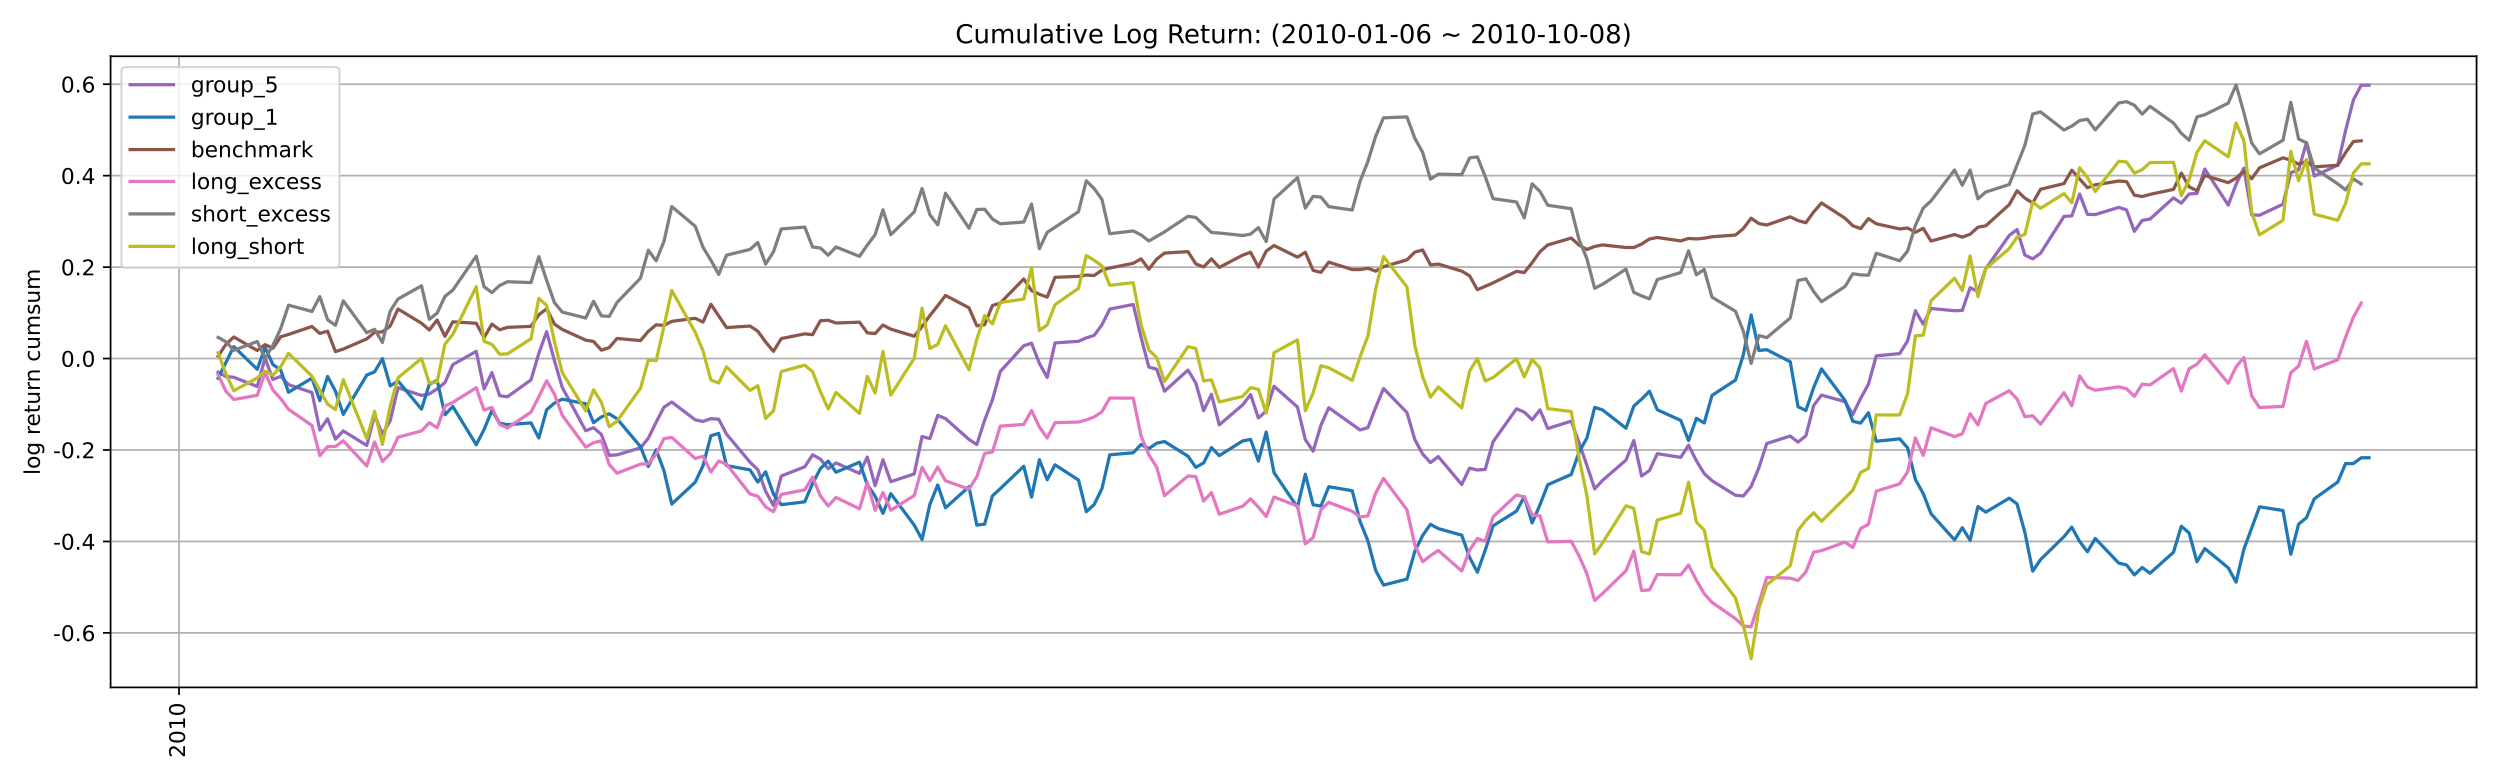 <?xml version="1.0" encoding="utf-8" standalone="no"?>
<!DOCTYPE svg PUBLIC "-//W3C//DTD SVG 1.1//EN"
  "http://www.w3.org/Graphics/SVG/1.1/DTD/svg11.dtd">
<!-- Created with matplotlib (https://matplotlib.org/) -->
<svg height="360pt" version="1.1" viewBox="0 0 1152 360" width="1152pt" xmlns="http://www.w3.org/2000/svg" xmlns:xlink="http://www.w3.org/1999/xlink">
 <defs>
  <style type="text/css">*{stroke-linecap:butt;stroke-linejoin:round;}</style>
 </defs>
 <g id="figure_1">
  <g id="patch_1">
   <path d="M 0 360 
L 1152 360 
L 1152 0 
L 0 0 
z
" style="fill:#ffffff;"/>
  </g>
  <g id="axes_1">
   <g id="patch_2">
    <path d="M 50.96 316.76 
L 1141.2 316.76 
L 1141.2 25.92 
L 50.96 25.92 
z
" style="fill:#ffffff;"/>
   </g>
   <g id="matplotlib.axis_1">
    <g id="xtick_1">
     <g id="line2d_1">
      <path clip-path="url(#p5192fce335)" d="M 82.496 316.76 
L 82.496 25.92 
" style="fill:none;stroke:#b0b0b0;stroke-linecap:square;stroke-width:0.8;"/>
     </g>
     <g id="line2d_2">
      <defs>
       <path d="M 0 0 
L 0 3.5 
" id="m27b113336e" style="stroke:#000000;stroke-width:0.8;"/>
      </defs>
      <g>
       <use style="stroke:#000000;stroke-width:0.8;" x="82.496" xlink:href="#m27b113336e" y="316.76"/>
      </g>
     </g>
     <g id="text_1">
      <!-- 2010 -->
      <g transform="translate(85.255 349.21)rotate(-90)scale(0.1 -0.1)">
       <defs>
        <path d="M 19.188 8.297 
L 53.609 8.297 
L 53.609 0 
L 7.328 0 
L 7.328 8.297 
Q 12.938 14.109 22.625 23.891 
Q 32.328 33.688 34.812 36.531 
Q 39.547 41.844 41.422 45.531 
Q 43.312 49.219 43.312 52.781 
Q 43.312 58.594 39.234 62.25 
Q 35.156 65.922 28.609 65.922 
Q 23.969 65.922 18.812 64.312 
Q 13.672 62.703 7.812 59.422 
L 7.812 69.391 
Q 13.766 71.781 18.938 73 
Q 24.125 74.219 28.422 74.219 
Q 39.75 74.219 46.484 68.547 
Q 53.219 62.891 53.219 53.422 
Q 53.219 48.922 51.531 44.891 
Q 49.859 40.875 45.406 35.406 
Q 44.188 33.984 37.641 27.219 
Q 31.109 20.453 19.188 8.297 
z
" id="DejaVuSans-50"/>
        <path d="M 31.781 66.406 
Q 24.172 66.406 20.328 58.906 
Q 16.5 51.422 16.5 36.375 
Q 16.5 21.391 20.328 13.891 
Q 24.172 6.391 31.781 6.391 
Q 39.453 6.391 43.281 13.891 
Q 47.125 21.391 47.125 36.375 
Q 47.125 51.422 43.281 58.906 
Q 39.453 66.406 31.781 66.406 
z
M 31.781 74.219 
Q 44.047 74.219 50.516 64.516 
Q 56.984 54.828 56.984 36.375 
Q 56.984 17.969 50.516 8.266 
Q 44.047 -1.422 31.781 -1.422 
Q 19.531 -1.422 13.062 8.266 
Q 6.594 17.969 6.594 36.375 
Q 6.594 54.828 13.062 64.516 
Q 19.531 74.219 31.781 74.219 
z
" id="DejaVuSans-48"/>
        <path d="M 12.406 8.297 
L 28.516 8.297 
L 28.516 63.922 
L 10.984 60.406 
L 10.984 69.391 
L 28.422 72.906 
L 38.281 72.906 
L 38.281 8.297 
L 54.391 8.297 
L 54.391 0 
L 12.406 0 
z
" id="DejaVuSans-49"/>
       </defs>
       <use xlink:href="#DejaVuSans-50"/>
       <use x="63.623" xlink:href="#DejaVuSans-48"/>
       <use x="127.246" xlink:href="#DejaVuSans-49"/>
       <use x="190.869" xlink:href="#DejaVuSans-48"/>
      </g>
     </g>
    </g>
   </g>
   <g id="matplotlib.axis_2">
    <g id="ytick_1">
     <g id="line2d_3">
      <path clip-path="url(#p5192fce335)" d="M 50.96 291.631 
L 1141.2 291.631 
" style="fill:none;stroke:#b0b0b0;stroke-linecap:square;stroke-width:0.8;"/>
     </g>
     <g id="line2d_4">
      <defs>
       <path d="M 0 0 
L -3.5 0 
" id="mde2f381132" style="stroke:#000000;stroke-width:0.8;"/>
      </defs>
      <g>
       <use style="stroke:#000000;stroke-width:0.8;" x="50.96" xlink:href="#mde2f381132" y="291.631"/>
      </g>
     </g>
     <g id="text_2">
      <!-- -0.6 -->
      <g transform="translate(24.449 295.43)scale(0.1 -0.1)">
       <defs>
        <path d="M 4.891 31.391 
L 31.203 31.391 
L 31.203 23.391 
L 4.891 23.391 
z
" id="DejaVuSans-45"/>
        <path d="M 10.688 12.406 
L 21 12.406 
L 21 0 
L 10.688 0 
z
" id="DejaVuSans-46"/>
        <path d="M 33.016 40.375 
Q 26.375 40.375 22.484 35.828 
Q 18.609 31.297 18.609 23.391 
Q 18.609 15.531 22.484 10.953 
Q 26.375 6.391 33.016 6.391 
Q 39.656 6.391 43.531 10.953 
Q 47.406 15.531 47.406 23.391 
Q 47.406 31.297 43.531 35.828 
Q 39.656 40.375 33.016 40.375 
z
M 52.594 71.297 
L 52.594 62.312 
Q 48.875 64.062 45.094 64.984 
Q 41.312 65.922 37.594 65.922 
Q 27.828 65.922 22.672 59.328 
Q 17.531 52.734 16.797 39.406 
Q 19.672 43.656 24.016 45.922 
Q 28.375 48.188 33.594 48.188 
Q 44.578 48.188 50.953 41.516 
Q 57.328 34.859 57.328 23.391 
Q 57.328 12.156 50.688 5.359 
Q 44.047 -1.422 33.016 -1.422 
Q 20.359 -1.422 13.672 8.266 
Q 6.984 17.969 6.984 36.375 
Q 6.984 53.656 15.188 63.938 
Q 23.391 74.219 37.203 74.219 
Q 40.922 74.219 44.703 73.484 
Q 48.484 72.75 52.594 71.297 
z
" id="DejaVuSans-54"/>
       </defs>
       <use xlink:href="#DejaVuSans-45"/>
       <use x="36.084" xlink:href="#DejaVuSans-48"/>
       <use x="99.707" xlink:href="#DejaVuSans-46"/>
       <use x="131.494" xlink:href="#DejaVuSans-54"/>
      </g>
     </g>
    </g>
    <g id="ytick_2">
     <g id="line2d_5">
      <path clip-path="url(#p5192fce335)" d="M 50.96 249.494 
L 1141.2 249.494 
" style="fill:none;stroke:#b0b0b0;stroke-linecap:square;stroke-width:0.8;"/>
     </g>
     <g id="line2d_6">
      <g>
       <use style="stroke:#000000;stroke-width:0.8;" x="50.96" xlink:href="#mde2f381132" y="249.494"/>
      </g>
     </g>
     <g id="text_3">
      <!-- -0.4 -->
      <g transform="translate(24.449 253.293)scale(0.1 -0.1)">
       <defs>
        <path d="M 37.797 64.312 
L 12.891 25.391 
L 37.797 25.391 
z
M 35.203 72.906 
L 47.609 72.906 
L 47.609 25.391 
L 58.016 25.391 
L 58.016 17.188 
L 47.609 17.188 
L 47.609 0 
L 37.797 0 
L 37.797 17.188 
L 4.891 17.188 
L 4.891 26.703 
z
" id="DejaVuSans-52"/>
       </defs>
       <use xlink:href="#DejaVuSans-45"/>
       <use x="36.084" xlink:href="#DejaVuSans-48"/>
       <use x="99.707" xlink:href="#DejaVuSans-46"/>
       <use x="131.494" xlink:href="#DejaVuSans-52"/>
      </g>
     </g>
    </g>
    <g id="ytick_3">
     <g id="line2d_7">
      <path clip-path="url(#p5192fce335)" d="M 50.96 207.356 
L 1141.2 207.356 
" style="fill:none;stroke:#b0b0b0;stroke-linecap:square;stroke-width:0.8;"/>
     </g>
     <g id="line2d_8">
      <g>
       <use style="stroke:#000000;stroke-width:0.8;" x="50.96" xlink:href="#mde2f381132" y="207.356"/>
      </g>
     </g>
     <g id="text_4">
      <!-- -0.2 -->
      <g transform="translate(24.449 211.156)scale(0.1 -0.1)">
       <use xlink:href="#DejaVuSans-45"/>
       <use x="36.084" xlink:href="#DejaVuSans-48"/>
       <use x="99.707" xlink:href="#DejaVuSans-46"/>
       <use x="131.494" xlink:href="#DejaVuSans-50"/>
      </g>
     </g>
    </g>
    <g id="ytick_4">
     <g id="line2d_9">
      <path clip-path="url(#p5192fce335)" d="M 50.96 165.219 
L 1141.2 165.219 
" style="fill:none;stroke:#b0b0b0;stroke-linecap:square;stroke-width:0.8;"/>
     </g>
     <g id="line2d_10">
      <g>
       <use style="stroke:#000000;stroke-width:0.8;" x="50.96" xlink:href="#mde2f381132" y="165.219"/>
      </g>
     </g>
     <g id="text_5">
      <!-- 0.0 -->
      <g transform="translate(28.057 169.018)scale(0.1 -0.1)">
       <use xlink:href="#DejaVuSans-48"/>
       <use x="63.623" xlink:href="#DejaVuSans-46"/>
       <use x="95.41" xlink:href="#DejaVuSans-48"/>
      </g>
     </g>
    </g>
    <g id="ytick_5">
     <g id="line2d_11">
      <path clip-path="url(#p5192fce335)" d="M 50.96 123.082 
L 1141.2 123.082 
" style="fill:none;stroke:#b0b0b0;stroke-linecap:square;stroke-width:0.8;"/>
     </g>
     <g id="line2d_12">
      <g>
       <use style="stroke:#000000;stroke-width:0.8;" x="50.96" xlink:href="#mde2f381132" y="123.082"/>
      </g>
     </g>
     <g id="text_6">
      <!-- 0.2 -->
      <g transform="translate(28.057 126.881)scale(0.1 -0.1)">
       <use xlink:href="#DejaVuSans-48"/>
       <use x="63.623" xlink:href="#DejaVuSans-46"/>
       <use x="95.41" xlink:href="#DejaVuSans-50"/>
      </g>
     </g>
    </g>
    <g id="ytick_6">
     <g id="line2d_13">
      <path clip-path="url(#p5192fce335)" d="M 50.96 80.944 
L 1141.2 80.944 
" style="fill:none;stroke:#b0b0b0;stroke-linecap:square;stroke-width:0.8;"/>
     </g>
     <g id="line2d_14">
      <g>
       <use style="stroke:#000000;stroke-width:0.8;" x="50.96" xlink:href="#mde2f381132" y="80.944"/>
      </g>
     </g>
     <g id="text_7">
      <!-- 0.4 -->
      <g transform="translate(28.057 84.744)scale(0.1 -0.1)">
       <use xlink:href="#DejaVuSans-48"/>
       <use x="63.623" xlink:href="#DejaVuSans-46"/>
       <use x="95.41" xlink:href="#DejaVuSans-52"/>
      </g>
     </g>
    </g>
    <g id="ytick_7">
     <g id="line2d_15">
      <path clip-path="url(#p5192fce335)" d="M 50.96 38.807 
L 1141.2 38.807 
" style="fill:none;stroke:#b0b0b0;stroke-linecap:square;stroke-width:0.8;"/>
     </g>
     <g id="line2d_16">
      <g>
       <use style="stroke:#000000;stroke-width:0.8;" x="50.96" xlink:href="#mde2f381132" y="38.807"/>
      </g>
     </g>
     <g id="text_8">
      <!-- 0.6 -->
      <g transform="translate(28.057 42.606)scale(0.1 -0.1)">
       <use xlink:href="#DejaVuSans-48"/>
       <use x="63.623" xlink:href="#DejaVuSans-46"/>
       <use x="95.41" xlink:href="#DejaVuSans-54"/>
      </g>
     </g>
    </g>
    <g id="text_9">
     <!-- log return cumsum -->
     <g transform="translate(18.369 218.858)rotate(-90)scale(0.1 -0.1)">
      <defs>
       <path d="M 9.422 75.984 
L 18.406 75.984 
L 18.406 0 
L 9.422 0 
z
" id="DejaVuSans-108"/>
       <path d="M 30.609 48.391 
Q 23.391 48.391 19.188 42.75 
Q 14.984 37.109 14.984 27.297 
Q 14.984 17.484 19.156 11.844 
Q 23.344 6.203 30.609 6.203 
Q 37.797 6.203 41.984 11.859 
Q 46.188 17.531 46.188 27.297 
Q 46.188 37.016 41.984 42.703 
Q 37.797 48.391 30.609 48.391 
z
M 30.609 56 
Q 42.328 56 49.016 48.375 
Q 55.719 40.766 55.719 27.297 
Q 55.719 13.875 49.016 6.219 
Q 42.328 -1.422 30.609 -1.422 
Q 18.844 -1.422 12.172 6.219 
Q 5.516 13.875 5.516 27.297 
Q 5.516 40.766 12.172 48.375 
Q 18.844 56 30.609 56 
z
" id="DejaVuSans-111"/>
       <path d="M 45.406 27.984 
Q 45.406 37.75 41.375 43.109 
Q 37.359 48.484 30.078 48.484 
Q 22.859 48.484 18.828 43.109 
Q 14.797 37.75 14.797 27.984 
Q 14.797 18.266 18.828 12.891 
Q 22.859 7.516 30.078 7.516 
Q 37.359 7.516 41.375 12.891 
Q 45.406 18.266 45.406 27.984 
z
M 54.391 6.781 
Q 54.391 -7.172 48.188 -13.984 
Q 42 -20.797 29.203 -20.797 
Q 24.469 -20.797 20.266 -20.094 
Q 16.062 -19.391 12.109 -17.922 
L 12.109 -9.188 
Q 16.062 -11.328 19.922 -12.344 
Q 23.781 -13.375 27.781 -13.375 
Q 36.625 -13.375 41.016 -8.766 
Q 45.406 -4.156 45.406 5.172 
L 45.406 9.625 
Q 42.625 4.781 38.281 2.391 
Q 33.938 0 27.875 0 
Q 17.828 0 11.672 7.656 
Q 5.516 15.328 5.516 27.984 
Q 5.516 40.672 11.672 48.328 
Q 17.828 56 27.875 56 
Q 33.938 56 38.281 53.609 
Q 42.625 51.219 45.406 46.391 
L 45.406 54.688 
L 54.391 54.688 
z
" id="DejaVuSans-103"/>
       <path id="DejaVuSans-32"/>
       <path d="M 41.109 46.297 
Q 39.594 47.172 37.812 47.578 
Q 36.031 48 33.891 48 
Q 26.266 48 22.188 43.047 
Q 18.109 38.094 18.109 28.812 
L 18.109 0 
L 9.078 0 
L 9.078 54.688 
L 18.109 54.688 
L 18.109 46.188 
Q 20.953 51.172 25.484 53.578 
Q 30.031 56 36.531 56 
Q 37.453 56 38.578 55.875 
Q 39.703 55.766 41.062 55.516 
z
" id="DejaVuSans-114"/>
       <path d="M 56.203 29.594 
L 56.203 25.203 
L 14.891 25.203 
Q 15.484 15.922 20.484 11.062 
Q 25.484 6.203 34.422 6.203 
Q 39.594 6.203 44.453 7.469 
Q 49.312 8.734 54.109 11.281 
L 54.109 2.781 
Q 49.266 0.734 44.188 -0.344 
Q 39.109 -1.422 33.891 -1.422 
Q 20.797 -1.422 13.156 6.188 
Q 5.516 13.812 5.516 26.812 
Q 5.516 40.234 12.766 48.109 
Q 20.016 56 32.328 56 
Q 43.359 56 49.781 48.891 
Q 56.203 41.797 56.203 29.594 
z
M 47.219 32.234 
Q 47.125 39.594 43.094 43.984 
Q 39.062 48.391 32.422 48.391 
Q 24.906 48.391 20.391 44.141 
Q 15.875 39.891 15.188 32.172 
z
" id="DejaVuSans-101"/>
       <path d="M 18.312 70.219 
L 18.312 54.688 
L 36.812 54.688 
L 36.812 47.703 
L 18.312 47.703 
L 18.312 18.016 
Q 18.312 11.328 20.141 9.422 
Q 21.969 7.516 27.594 7.516 
L 36.812 7.516 
L 36.812 0 
L 27.594 0 
Q 17.188 0 13.234 3.875 
Q 9.281 7.766 9.281 18.016 
L 9.281 47.703 
L 2.688 47.703 
L 2.688 54.688 
L 9.281 54.688 
L 9.281 70.219 
z
" id="DejaVuSans-116"/>
       <path d="M 8.5 21.578 
L 8.5 54.688 
L 17.484 54.688 
L 17.484 21.922 
Q 17.484 14.156 20.5 10.266 
Q 23.531 6.391 29.594 6.391 
Q 36.859 6.391 41.078 11.031 
Q 45.312 15.672 45.312 23.688 
L 45.312 54.688 
L 54.297 54.688 
L 54.297 0 
L 45.312 0 
L 45.312 8.406 
Q 42.047 3.422 37.719 1 
Q 33.406 -1.422 27.688 -1.422 
Q 18.266 -1.422 13.375 4.438 
Q 8.5 10.297 8.5 21.578 
z
M 31.109 56 
z
" id="DejaVuSans-117"/>
       <path d="M 54.891 33.016 
L 54.891 0 
L 45.906 0 
L 45.906 32.719 
Q 45.906 40.484 42.875 44.328 
Q 39.844 48.188 33.797 48.188 
Q 26.516 48.188 22.312 43.547 
Q 18.109 38.922 18.109 30.906 
L 18.109 0 
L 9.078 0 
L 9.078 54.688 
L 18.109 54.688 
L 18.109 46.188 
Q 21.344 51.125 25.703 53.562 
Q 30.078 56 35.797 56 
Q 45.219 56 50.047 50.172 
Q 54.891 44.344 54.891 33.016 
z
" id="DejaVuSans-110"/>
       <path d="M 48.781 52.594 
L 48.781 44.188 
Q 44.969 46.297 41.141 47.344 
Q 37.312 48.391 33.406 48.391 
Q 24.656 48.391 19.812 42.844 
Q 14.984 37.312 14.984 27.297 
Q 14.984 17.281 19.812 11.734 
Q 24.656 6.203 33.406 6.203 
Q 37.312 6.203 41.141 7.25 
Q 44.969 8.297 48.781 10.406 
L 48.781 2.094 
Q 45.016 0.344 40.984 -0.531 
Q 36.969 -1.422 32.422 -1.422 
Q 20.062 -1.422 12.781 6.344 
Q 5.516 14.109 5.516 27.297 
Q 5.516 40.672 12.859 48.328 
Q 20.219 56 33.016 56 
Q 37.156 56 41.109 55.141 
Q 45.062 54.297 48.781 52.594 
z
" id="DejaVuSans-99"/>
       <path d="M 52 44.188 
Q 55.375 50.25 60.062 53.125 
Q 64.75 56 71.094 56 
Q 79.641 56 84.281 50.016 
Q 88.922 44.047 88.922 33.016 
L 88.922 0 
L 79.891 0 
L 79.891 32.719 
Q 79.891 40.578 77.094 44.375 
Q 74.312 48.188 68.609 48.188 
Q 61.625 48.188 57.562 43.547 
Q 53.516 38.922 53.516 30.906 
L 53.516 0 
L 44.484 0 
L 44.484 32.719 
Q 44.484 40.625 41.703 44.406 
Q 38.922 48.188 33.109 48.188 
Q 26.219 48.188 22.156 43.531 
Q 18.109 38.875 18.109 30.906 
L 18.109 0 
L 9.078 0 
L 9.078 54.688 
L 18.109 54.688 
L 18.109 46.188 
Q 21.188 51.219 25.484 53.609 
Q 29.781 56 35.688 56 
Q 41.656 56 45.828 52.969 
Q 50 49.953 52 44.188 
z
" id="DejaVuSans-109"/>
       <path d="M 44.281 53.078 
L 44.281 44.578 
Q 40.484 46.531 36.375 47.5 
Q 32.281 48.484 27.875 48.484 
Q 21.188 48.484 17.844 46.438 
Q 14.5 44.391 14.5 40.281 
Q 14.5 37.156 16.891 35.375 
Q 19.281 33.594 26.516 31.984 
L 29.594 31.297 
Q 39.156 29.25 43.188 25.516 
Q 47.219 21.781 47.219 15.094 
Q 47.219 7.469 41.188 3.016 
Q 35.156 -1.422 24.609 -1.422 
Q 20.219 -1.422 15.453 -0.562 
Q 10.688 0.297 5.422 2 
L 5.422 11.281 
Q 10.406 8.688 15.234 7.391 
Q 20.062 6.109 24.812 6.109 
Q 31.156 6.109 34.562 8.281 
Q 37.984 10.453 37.984 14.406 
Q 37.984 18.062 35.516 20.016 
Q 33.062 21.969 24.703 23.781 
L 21.578 24.516 
Q 13.234 26.266 9.516 29.906 
Q 5.812 33.547 5.812 39.891 
Q 5.812 47.609 11.281 51.797 
Q 16.75 56 26.812 56 
Q 31.781 56 36.172 55.266 
Q 40.578 54.547 44.281 53.078 
z
" id="DejaVuSans-115"/>
      </defs>
      <use xlink:href="#DejaVuSans-108"/>
      <use x="27.783" xlink:href="#DejaVuSans-111"/>
      <use x="88.965" xlink:href="#DejaVuSans-103"/>
      <use x="152.441" xlink:href="#DejaVuSans-32"/>
      <use x="184.229" xlink:href="#DejaVuSans-114"/>
      <use x="223.092" xlink:href="#DejaVuSans-101"/>
      <use x="284.615" xlink:href="#DejaVuSans-116"/>
      <use x="323.824" xlink:href="#DejaVuSans-117"/>
      <use x="387.203" xlink:href="#DejaVuSans-114"/>
      <use x="426.566" xlink:href="#DejaVuSans-110"/>
      <use x="489.945" xlink:href="#DejaVuSans-32"/>
      <use x="521.732" xlink:href="#DejaVuSans-99"/>
      <use x="576.713" xlink:href="#DejaVuSans-117"/>
      <use x="640.092" xlink:href="#DejaVuSans-109"/>
      <use x="737.504" xlink:href="#DejaVuSans-115"/>
      <use x="789.604" xlink:href="#DejaVuSans-117"/>
      <use x="852.982" xlink:href="#DejaVuSans-109"/>
     </g>
    </g>
   </g>
   <g id="line2d_17">
    <path clip-path="url(#p5192fce335)" d="M 100.516 171.502 
L 104.12 173.527 
L 107.725 173.842 
L 118.537 178.089 
L 122.141 165.04 
L 125.745 174.851 
L 129.349 173.417 
L 132.953 177.209 
L 143.766 180.888 
L 147.37 198.181 
L 150.974 192.999 
L 154.578 202.381 
L 158.182 198.583 
L 168.994 205.246 
L 172.598 191.314 
L 176.202 200.049 
L 179.807 193.891 
L 183.411 178.669 
L 194.223 182.229 
L 197.827 181.517 
L 201.431 179.199 
L 205.035 176.299 
L 208.639 168.05 
L 219.452 161.902 
L 223.056 179.224 
L 226.66 171.728 
L 230.264 182.368 
L 233.868 182.799 
L 244.68 175.07 
L 248.284 162.82 
L 251.889 152.827 
L 255.493 166.264 
L 259.097 178.563 
L 269.909 198.493 
L 273.513 197.082 
L 277.117 200.183 
L 280.721 209.861 
L 284.325 209.59 
L 295.138 206.367 
L 298.742 201.934 
L 302.346 194.573 
L 305.95 187.636 
L 309.554 185.253 
L 320.366 193.477 
L 323.971 194.178 
L 327.575 192.92 
L 331.179 193.179 
L 334.783 200.033 
L 345.595 212.971 
L 349.199 216.386 
L 352.803 226.386 
L 356.407 232.983 
L 360.012 219.341 
L 370.824 215.112 
L 374.428 209.582 
L 378.032 211.546 
L 381.636 215.993 
L 385.24 213.306 
L 396.052 218.13 
L 399.657 210.61 
L 403.261 223.801 
L 406.865 211.823 
L 410.469 221.965 
L 421.281 218.367 
L 424.885 201.145 
L 428.489 202.102 
L 432.093 191.415 
L 435.698 192.891 
L 446.51 202.5 
L 450.114 204.885 
L 453.718 193.636 
L 457.322 184.178 
L 460.926 171.182 
L 471.739 159.326 
L 475.343 158.142 
L 478.947 167.451 
L 482.551 173.921 
L 486.155 158.011 
L 496.967 157.274 
L 500.571 155.683 
L 504.175 154.56 
L 507.78 149.681 
L 511.384 142.418 
L 522.196 140.299 
L 525.8 155.44 
L 529.404 169.17 
L 533.008 170.121 
L 536.612 180.272 
L 547.425 170.533 
L 551.029 176.497 
L 554.633 189.242 
L 558.237 181.698 
L 561.841 195.783 
L 572.653 186.531 
L 576.257 181.82 
L 579.862 192.588 
L 583.466 189.446 
L 587.07 177.979 
L 597.882 187.567 
L 601.486 202.569 
L 605.09 207.904 
L 608.694 195.906 
L 612.298 187.875 
L 626.715 198.128 
L 630.319 197.072 
L 633.923 187.72 
L 637.527 179.027 
L 648.339 190.123 
L 651.944 202.537 
L 655.548 209.187 
L 659.152 213.166 
L 662.756 210.408 
L 673.568 223.257 
L 677.172 215.698 
L 680.776 216.588 
L 684.38 216.296 
L 687.985 203.587 
L 698.797 188.374 
L 702.401 189.894 
L 706.005 193.419 
L 709.609 188.842 
L 713.213 197.472 
L 724.026 194.058 
L 727.63 204.037 
L 731.234 214.438 
L 734.838 225.261 
L 738.442 221.367 
L 749.254 212.012 
L 752.858 202.973 
L 756.462 219.37 
L 760.067 216.8 
L 763.671 209.069 
L 774.483 210.743 
L 778.087 205.132 
L 781.691 212.33 
L 785.295 218.198 
L 788.899 221.523 
L 799.712 228.224 
L 803.316 228.545 
L 806.92 224.184 
L 810.524 215.478 
L 814.128 204.357 
L 824.94 200.932 
L 828.544 203.733 
L 832.148 200.796 
L 835.753 186.858 
L 839.357 182.073 
L 850.169 185.058 
L 853.773 190.988 
L 857.377 183.602 
L 860.981 177.024 
L 864.585 163.998 
L 875.398 162.926 
L 879.002 157.078 
L 882.606 143.176 
L 886.21 149.352 
L 889.814 142.145 
L 900.626 143.178 
L 904.23 143.051 
L 907.835 132.553 
L 911.439 134.362 
L 915.043 123.845 
L 925.855 108.477 
L 929.459 105.779 
L 933.063 117.521 
L 936.667 119.277 
L 940.271 116.723 
L 951.084 99.72 
L 954.688 99.473 
L 958.292 89.419 
L 961.896 98.768 
L 965.5 98.872 
L 976.312 95.564 
L 979.917 96.719 
L 983.521 106.602 
L 987.125 101.571 
L 990.729 100.934 
L 1001.541 91.194 
L 1005.145 93.634 
L 1008.749 89.387 
L 1012.353 89.15 
L 1015.958 77.884 
L 1026.77 94.473 
L 1030.374 84.951 
L 1033.978 77.465 
L 1037.582 98.996 
L 1041.186 99.176 
L 1051.999 94.085 
L 1055.603 79.553 
L 1059.207 78.267 
L 1062.811 65.728 
L 1066.415 81.131 
L 1077.227 76.118 
L 1080.831 60.216 
L 1084.435 46.07 
L 1088.04 39.269 
L 1091.644 39.269 
L 1091.644 39.269 
" style="fill:none;stroke:#9467bd;stroke-linecap:square;stroke-width:1.5;"/>
   </g>
   <g id="line2d_18">
    <path clip-path="url(#p5192fce335)" d="M 100.516 174.268 
L 107.725 159.716 
L 118.537 170.161 
L 122.141 160.127 
L 125.745 167.951 
L 129.349 170.537 
L 132.953 180.749 
L 143.766 174.243 
L 147.37 184.622 
L 150.974 173.472 
L 154.578 180.266 
L 158.182 190.951 
L 168.994 172.849 
L 172.598 171.352 
L 176.202 165.262 
L 179.807 177.827 
L 183.411 175.546 
L 194.223 188.538 
L 197.827 177.07 
L 201.431 175.292 
L 205.035 191.135 
L 208.639 187.282 
L 219.452 204.918 
L 223.056 197.934 
L 226.66 189.119 
L 230.264 195.082 
L 233.868 195.687 
L 244.68 194.872 
L 248.284 201.823 
L 251.889 188.847 
L 255.493 185.727 
L 259.097 183.935 
L 269.909 186.067 
L 273.513 194.764 
L 277.117 192.118 
L 280.721 190.673 
L 284.325 192.97 
L 295.138 205.814 
L 298.742 214.95 
L 302.346 207.287 
L 305.95 216.895 
L 309.554 232.264 
L 320.366 222.17 
L 323.971 214.558 
L 327.575 200.8 
L 331.179 199.695 
L 334.783 214.543 
L 345.595 216.517 
L 349.199 222.146 
L 352.803 217.434 
L 356.407 227.673 
L 360.012 232.566 
L 370.824 231.229 
L 374.428 222.816 
L 378.032 215.936 
L 381.636 212.453 
L 385.24 217.602 
L 396.052 212.981 
L 399.657 223.356 
L 403.261 228.653 
L 406.865 236.547 
L 410.469 227.476 
L 421.281 241.985 
L 424.885 248.588 
L 428.489 232.376 
L 432.093 223.465 
L 435.698 233.987 
L 446.51 224.292 
L 450.114 241.943 
L 453.718 241.54 
L 457.322 228.487 
L 460.926 225.179 
L 471.739 214.848 
L 475.343 229.072 
L 478.947 211.84 
L 482.551 221.064 
L 486.155 214.183 
L 496.967 221.199 
L 500.571 235.778 
L 504.175 232.501 
L 507.78 225.125 
L 511.384 209.573 
L 522.196 208.631 
L 525.8 204.8 
L 529.404 206.744 
L 533.008 204.225 
L 536.612 203.463 
L 547.425 210.224 
L 551.029 215.337 
L 554.633 213.307 
L 558.237 206.227 
L 561.841 209.935 
L 572.653 203.164 
L 576.257 202.479 
L 579.862 212.446 
L 583.466 199.084 
L 587.07 217.782 
L 597.882 233.773 
L 601.486 218.537 
L 605.09 232.617 
L 608.694 233.198 
L 612.298 224.285 
L 623.111 226.104 
L 626.715 240.278 
L 630.319 249.179 
L 633.923 262.894 
L 637.527 269.608 
L 648.339 266.827 
L 651.944 254.039 
L 655.548 246.793 
L 659.152 241.591 
L 662.756 243.571 
L 673.568 246.6 
L 677.172 256.815 
L 680.776 263.677 
L 684.38 253.574 
L 687.985 242.323 
L 698.797 235.511 
L 702.401 228.919 
L 706.005 240.981 
L 709.609 232.616 
L 713.213 223.371 
L 724.026 218.639 
L 727.63 208.325 
L 731.234 201.867 
L 734.838 187.724 
L 738.442 188.881 
L 749.254 197.315 
L 752.858 187.143 
L 756.462 183.914 
L 760.067 180.277 
L 763.671 188.817 
L 774.483 193.712 
L 778.087 203.004 
L 781.691 192.76 
L 785.295 194.893 
L 788.899 182.208 
L 799.712 175.14 
L 803.316 163.552 
L 806.92 145.144 
L 810.524 161.494 
L 814.128 161.144 
L 824.94 166.69 
L 828.544 187.416 
L 832.148 189.169 
L 835.753 178.555 
L 839.357 169.982 
L 850.169 184.493 
L 853.773 194.119 
L 857.377 194.959 
L 860.981 190.189 
L 864.585 203.322 
L 875.398 202.23 
L 879.002 206.342 
L 882.606 220.905 
L 886.21 227.393 
L 889.814 236.718 
L 900.626 248.772 
L 904.23 243.157 
L 907.835 248.993 
L 911.439 233.421 
L 915.043 235.993 
L 925.855 229.562 
L 929.459 232.2 
L 933.063 245.324 
L 936.667 263.211 
L 940.271 257.876 
L 951.084 247.293 
L 954.688 242.901 
L 958.292 249.524 
L 961.896 254.236 
L 965.5 248.112 
L 976.312 259.474 
L 979.917 260.318 
L 983.521 264.918 
L 987.125 261.489 
L 990.729 264.144 
L 1001.541 254.496 
L 1005.145 242.492 
L 1008.749 245.596 
L 1012.353 258.86 
L 1015.958 252.772 
L 1026.77 261.638 
L 1030.374 268.229 
L 1033.978 253.132 
L 1041.186 233.532 
L 1051.999 235.236 
L 1055.603 255.401 
L 1059.207 241.505 
L 1062.811 238.56 
L 1066.415 229.87 
L 1077.227 222.133 
L 1080.831 213.633 
L 1084.435 213.589 
L 1088.04 210.943 
L 1091.644 210.943 
L 1091.644 210.943 
" style="fill:none;stroke:#1f77b4;stroke-linecap:square;stroke-width:1.5;"/>
   </g>
   <g id="line2d_19">
    <path clip-path="url(#p5192fce335)" d="M 100.516 164.095 
L 104.12 158.654 
L 107.725 155.295 
L 118.537 161.5 
L 122.141 158.801 
L 125.745 160.472 
L 129.349 155.193 
L 132.953 154.117 
L 143.766 150.438 
L 147.37 153.639 
L 150.974 152.601 
L 154.578 162.027 
L 158.182 160.851 
L 168.994 156.165 
L 172.598 153.139 
L 176.202 152.93 
L 179.807 150.224 
L 183.411 142.395 
L 194.223 148.941 
L 197.827 152.056 
L 201.431 147.462 
L 205.035 154.968 
L 208.639 148.304 
L 219.452 148.955 
L 223.056 155.593 
L 226.66 149.358 
L 230.264 151.966 
L 233.868 150.836 
L 244.68 150.404 
L 248.284 145.022 
L 251.889 142.318 
L 255.493 149.345 
L 259.097 151.815 
L 269.909 156.725 
L 273.513 157.343 
L 277.117 161.352 
L 280.721 160.177 
L 284.325 155.977 
L 295.138 156.937 
L 298.742 152.673 
L 302.346 149.675 
L 305.95 149.931 
L 309.554 148.082 
L 320.366 146.666 
L 323.971 148.411 
L 327.575 140.188 
L 334.783 150.947 
L 345.595 150.237 
L 349.199 152.61 
L 352.803 157.593 
L 356.407 161.894 
L 360.012 156.012 
L 370.824 153.837 
L 374.428 154.228 
L 378.032 147.795 
L 381.636 147.58 
L 385.24 148.848 
L 396.052 148.448 
L 399.657 153.369 
L 403.261 153.722 
L 406.865 149.776 
L 410.469 151.666 
L 421.281 154.936 
L 424.885 150.443 
L 428.489 145.38 
L 432.093 140.9 
L 435.698 136.141 
L 446.51 141.829 
L 450.114 150.124 
L 453.718 149.602 
L 457.322 140.775 
L 460.926 139.649 
L 471.739 128.547 
L 475.343 133.93 
L 478.947 135.584 
L 482.551 136.926 
L 486.155 127.784 
L 496.967 127.367 
L 500.571 126.729 
L 504.175 126.965 
L 507.78 124.466 
L 511.384 123.508 
L 522.196 121.329 
L 525.8 119.273 
L 529.404 124.056 
L 533.008 119.4 
L 536.612 116.612 
L 547.425 115.957 
L 551.029 121.597 
L 554.633 123.021 
L 558.237 119.285 
L 561.841 123.228 
L 572.653 117.568 
L 576.257 116.246 
L 579.862 123.075 
L 583.466 115.73 
L 587.07 113.127 
L 597.882 118.503 
L 601.486 116.255 
L 605.09 124.576 
L 608.694 125.511 
L 612.298 120.802 
L 623.111 124.211 
L 626.715 124.23 
L 630.319 123.62 
L 633.923 124.943 
L 637.527 122.899 
L 648.339 119.727 
L 651.944 116.186 
L 655.548 115.193 
L 659.152 122.044 
L 662.756 121.685 
L 673.568 124.936 
L 677.172 127.064 
L 680.776 133.494 
L 687.985 130.365 
L 698.797 125.048 
L 702.401 125.568 
L 706.005 121.029 
L 709.609 116.023 
L 713.213 112.868 
L 724.026 109.704 
L 727.63 112.927 
L 731.234 114.979 
L 734.838 113.577 
L 738.442 112.852 
L 749.254 114.047 
L 752.858 114.058 
L 756.462 112.438 
L 760.067 110.128 
L 763.671 109.442 
L 774.483 111.011 
L 778.087 109.876 
L 781.691 110.117 
L 785.295 109.763 
L 788.899 109.101 
L 799.712 108.306 
L 803.316 105.319 
L 806.92 100.546 
L 810.524 103.045 
L 814.128 103.683 
L 824.94 99.92 
L 828.544 101.652 
L 832.148 102.64 
L 835.753 97.635 
L 839.357 93.52 
L 850.169 100.542 
L 853.773 104.018 
L 857.377 105.365 
L 860.981 100.743 
L 864.585 103.116 
L 875.398 105.489 
L 879.002 105.062 
L 882.606 107.028 
L 886.21 105.213 
L 889.814 111.092 
L 900.626 108.096 
L 904.23 109.28 
L 907.835 107.96 
L 911.439 104.682 
L 915.043 104.067 
L 925.855 94.285 
L 929.459 87.892 
L 933.063 91.288 
L 936.667 93.543 
L 940.271 87.218 
L 951.084 84.585 
L 954.688 78.423 
L 961.896 86.501 
L 965.5 85.173 
L 976.312 83.417 
L 979.917 83.683 
L 983.521 89.936 
L 987.125 90.563 
L 990.729 89.564 
L 1001.541 87.274 
L 1005.145 79.74 
L 1008.749 86.069 
L 1012.353 87.909 
L 1015.958 80.859 
L 1026.77 84.161 
L 1030.374 82.096 
L 1033.978 78.833 
L 1037.582 82.354 
L 1041.186 77.347 
L 1051.999 72.728 
L 1055.603 73.803 
L 1059.207 75.643 
L 1062.811 74.453 
L 1066.415 76.902 
L 1077.227 76.156 
L 1080.831 70.354 
L 1084.435 65.208 
L 1088.04 64.875 
L 1088.04 64.875 
" style="fill:none;stroke:#8c564b;stroke-linecap:square;stroke-width:1.5;"/>
   </g>
   <g id="line2d_20">
    <path clip-path="url(#p5192fce335)" d="M 100.516 172.667 
L 104.12 180.332 
L 107.725 184.064 
L 118.537 182.163 
L 122.141 171.684 
L 125.745 179.758 
L 129.349 183.701 
L 132.953 188.595 
L 143.766 196.085 
L 147.37 209.957 
L 150.974 205.792 
L 154.578 205.75 
L 158.182 203.114 
L 168.994 214.725 
L 172.598 203.666 
L 176.202 212.619 
L 179.807 209.122 
L 183.411 201.455 
L 194.223 198.559 
L 197.827 194.787 
L 201.431 197.115 
L 205.035 187.064 
L 208.639 185.428 
L 219.452 178.65 
L 223.056 188.994 
L 226.66 187.695 
L 230.264 195.627 
L 233.868 197.196 
L 244.68 189.885 
L 248.284 182.842 
L 251.889 175.46 
L 255.493 181.657 
L 259.097 191.369 
L 269.909 206.031 
L 273.513 204.007 
L 277.117 203.115 
L 280.721 214.031 
L 284.325 218.041 
L 295.138 213.876 
L 298.742 213.704 
L 302.346 209.279 
L 305.95 202.095 
L 309.554 201.556 
L 320.366 211.263 
L 323.971 210.227 
L 327.575 217.475 
L 331.179 212.471 
L 334.783 213.92 
L 345.595 227.614 
L 349.199 228.644 
L 352.803 233.543 
L 356.407 235.792 
L 360.012 227.816 
L 370.824 225.741 
L 374.428 219.831 
L 378.032 228.494 
L 381.636 233.161 
L 385.24 229.23 
L 396.052 234.463 
L 399.657 222.301 
L 403.261 235.117 
L 406.865 226.936 
L 410.469 235.113 
L 421.281 228.35 
L 424.885 215.354 
L 428.489 221.522 
L 432.093 215.184 
L 435.698 221.565 
L 446.51 225.38 
L 450.114 219.695 
L 453.718 208.943 
L 457.322 208.284 
L 460.926 196.352 
L 471.739 195.558 
L 475.343 189.153 
L 478.947 196.747 
L 482.551 201.843 
L 486.155 194.779 
L 496.967 194.459 
L 500.571 193.502 
L 504.175 192.145 
L 507.78 189.737 
L 511.384 183.404 
L 522.196 183.465 
L 525.8 200.838 
L 529.404 209.579 
L 533.008 215.314 
L 536.612 228.43 
L 547.425 219.319 
L 551.029 219.634 
L 554.633 230.876 
L 558.237 227.001 
L 561.841 236.951 
L 572.653 233.262 
L 576.257 229.852 
L 579.862 233.664 
L 583.466 238.017 
L 587.07 229.046 
L 597.882 233.151 
L 601.486 250.594 
L 605.09 247.723 
L 608.694 234.844 
L 612.298 231.448 
L 623.111 235.648 
L 626.715 238.204 
L 630.319 237.757 
L 633.923 227.148 
L 637.527 220.434 
L 648.339 234.926 
L 651.944 251.163 
L 655.548 258.841 
L 659.152 256.061 
L 662.756 253.658 
L 673.568 263.105 
L 677.172 253.515 
L 680.776 248.138 
L 684.38 249.41 
L 687.985 238.194 
L 698.797 228.051 
L 702.401 229.048 
L 706.005 237.292 
L 709.609 237.731 
L 713.213 249.699 
L 724.026 249.445 
L 727.63 256.097 
L 731.234 264.364 
L 734.838 276.673 
L 738.442 273.493 
L 749.254 263.002 
L 752.858 253.952 
L 756.462 272.114 
L 760.067 271.851 
L 763.671 264.784 
L 774.483 264.888 
L 778.087 260.388 
L 781.691 267.336 
L 785.295 273.569 
L 788.899 277.57 
L 799.712 285.094 
L 803.316 288.45 
L 806.92 288.871 
L 810.524 277.795 
L 814.128 266.07 
L 824.94 266.414 
L 828.544 267.475 
L 832.148 263.568 
L 835.753 254.424 
L 839.357 253.741 
L 850.169 249.835 
L 853.773 252.25 
L 857.377 243.57 
L 860.981 241.572 
L 864.585 226.339 
L 875.398 222.933 
L 879.002 217.5 
L 882.606 201.774 
L 886.21 209.836 
L 889.814 197.099 
L 900.626 201.186 
L 904.23 199.883 
L 907.835 190.648 
L 911.439 195.816 
L 915.043 185.887 
L 925.855 180.038 
L 929.459 183.848 
L 933.063 192.057 
L 936.667 191.565 
L 940.271 195.451 
L 951.084 180.906 
L 954.688 186.999 
L 958.292 173.213 
L 961.896 178.369 
L 965.5 179.81 
L 976.312 178.245 
L 979.917 179.133 
L 983.521 182.656 
L 987.125 177.015 
L 990.729 177.379 
L 1001.541 169.849 
L 1005.145 180.194 
L 1008.749 169.924 
L 1012.353 167.865 
L 1015.958 163.507 
L 1026.77 176.581 
L 1030.374 169.053 
L 1033.978 164.764 
L 1037.582 182.461 
L 1041.186 187.776 
L 1051.999 187.292 
L 1055.603 171.762 
L 1059.207 168.663 
L 1062.811 157.252 
L 1066.415 170.052 
L 1077.227 165.769 
L 1080.831 155.395 
L 1084.435 146.177 
L 1088.04 139.698 
L 1088.04 139.698 
" style="fill:none;stroke:#e377c2;stroke-linecap:square;stroke-width:1.5;"/>
   </g>
   <g id="line2d_21">
    <path clip-path="url(#p5192fce335)" d="M 100.516 155.464 
L 104.12 157.493 
L 107.725 161.419 
L 118.537 157.382 
L 122.141 165.082 
L 125.745 159.149 
L 129.349 151.378 
L 132.953 140.611 
L 143.766 143.528 
L 147.37 136.689 
L 150.974 147.364 
L 154.578 149.913 
L 158.182 138.622 
L 168.994 153.286 
L 172.598 151.745 
L 176.202 157.801 
L 179.807 143.385 
L 183.411 137.777 
L 194.223 131.711 
L 197.827 147.141 
L 201.431 144.301 
L 205.035 136.557 
L 208.639 133.695 
L 219.452 118.024 
L 223.056 132.12 
L 226.66 134.811 
L 230.264 131.549 
L 233.868 129.819 
L 244.68 130.204 
L 248.284 118.26 
L 251.889 129.202 
L 255.493 139.504 
L 259.097 143.803 
L 269.909 146.553 
L 273.513 138.795 
L 277.117 145.535 
L 280.721 145.807 
L 284.325 139.38 
L 295.138 128.18 
L 298.742 115.331 
L 302.346 120.171 
L 305.95 111.228 
L 309.554 95.176 
L 320.366 104.288 
L 323.971 113.998 
L 327.575 119.912 
L 331.179 126.441 
L 334.783 117.594 
L 345.595 114.935 
L 349.199 111.765 
L 352.803 121.683 
L 356.407 116.024 
L 360.012 105.491 
L 370.824 104.647 
L 374.428 113.817 
L 378.032 114.279 
L 381.636 117.602 
L 385.24 113.813 
L 396.052 118.129 
L 399.657 112.935 
L 403.261 108.111 
L 406.865 96.696 
L 410.469 108.152 
L 421.281 97.642 
L 424.885 86.88 
L 428.489 98.947 
L 432.093 103.571 
L 435.698 89.009 
L 446.51 105.145 
L 450.114 96.526 
L 453.718 96.407 
L 457.322 100.905 
L 460.926 103.123 
L 471.739 102.313 
L 475.343 94.038 
L 478.947 114.615 
L 482.551 107.065 
L 486.155 104.729 
L 496.967 97.535 
L 500.571 83.303 
L 504.175 86.871 
L 507.78 91.923 
L 511.384 107.679 
L 522.196 106.435 
L 525.8 108.243 
L 529.404 111.056 
L 536.612 106.859 
L 547.425 99.675 
L 551.029 100.189 
L 558.237 107.136 
L 561.841 107.366 
L 572.653 108.514 
L 576.257 107.874 
L 579.862 104.881 
L 583.466 111.298 
L 587.07 91.724 
L 597.882 81.867 
L 601.486 95.863 
L 605.09 90.471 
L 608.694 90.825 
L 612.298 95.212 
L 623.111 96.789 
L 626.715 83.525 
L 630.319 74.4 
L 633.923 62.767 
L 637.527 54.279 
L 648.339 53.882 
L 651.944 63.722 
L 655.548 70.198 
L 659.152 82.561 
L 662.756 80.244 
L 673.568 80.463 
L 677.172 72.751 
L 680.776 72.333 
L 684.38 81.31 
L 687.985 91.531 
L 698.797 93.075 
L 702.401 100.418 
L 706.005 84.707 
L 709.609 88.204 
L 713.213 94.571 
L 724.026 96.173 
L 727.63 110.414 
L 731.234 119.194 
L 734.838 132.849 
L 738.442 130.977 
L 749.254 124.017 
L 752.858 134.717 
L 756.462 136.351 
L 760.067 137.702 
L 763.671 128.834 
L 774.483 125.583 
L 778.087 115.596 
L 781.691 126.618 
L 785.295 124.155 
L 788.899 136.948 
L 799.712 143.438 
L 803.316 152.536 
L 806.92 167.461 
L 810.524 154.614 
L 814.128 155.603 
L 824.94 146.531 
L 828.544 129.246 
L 832.148 128.487 
L 835.753 134.39 
L 839.357 139.036 
L 850.169 132.037 
L 853.773 126.157 
L 857.377 126.663 
L 860.981 126.814 
L 864.585 116.689 
L 875.398 120.172 
L 879.002 115.719 
L 882.606 103.941 
L 886.21 95.885 
L 889.814 92.586 
L 900.626 78.346 
L 904.23 85.332 
L 907.835 78.368 
L 911.439 91.636 
L 915.043 88.487 
L 925.855 85.033 
L 933.063 66.959 
L 936.667 52.557 
L 940.271 51.541 
L 951.084 59.909 
L 954.688 58.102 
L 958.292 55.548 
L 961.896 54.94 
L 965.5 59.879 
L 976.312 47.43 
L 979.917 46.854 
L 983.521 48.472 
L 987.125 52.594 
L 990.729 48.985 
L 1001.541 56.694 
L 1005.145 61.43 
L 1008.749 64.607 
L 1012.353 53.863 
L 1015.958 52.873 
L 1026.77 47.535 
L 1030.374 39.14 
L 1033.978 51.881 
L 1037.582 65.926 
L 1041.186 70.884 
L 1051.999 64.612 
L 1055.603 47.194 
L 1059.207 64.047 
L 1062.811 65.827 
L 1066.415 77.447 
L 1077.227 84.705 
L 1080.831 87.515 
L 1084.435 82.412 
L 1088.04 84.755 
L 1088.04 84.755 
" style="fill:none;stroke:#7f7f7f;stroke-linecap:square;stroke-width:1.5;"/>
   </g>
   <g id="line2d_22">
    <path clip-path="url(#p5192fce335)" d="M 100.516 162.569 
L 104.12 172.339 
L 107.725 180.068 
L 118.537 174.166 
L 122.141 171.005 
L 125.745 172.919 
L 129.349 168.947 
L 132.953 162.827 
L 143.766 173.34 
L 147.37 179.916 
L 150.974 186.212 
L 154.578 188.718 
L 158.182 174.928 
L 168.994 202.065 
L 172.598 189.544 
L 176.202 204.819 
L 179.807 187.137 
L 183.411 174.059 
L 194.223 165.179 
L 197.827 176.553 
L 201.431 176.01 
L 205.035 158.569 
L 208.639 154.093 
L 219.452 132.123 
L 223.056 157.298 
L 226.66 158.674 
L 230.264 163.219 
L 233.868 163.045 
L 244.68 156.106 
L 248.284 137.501 
L 251.889 140.675 
L 255.493 157.488 
L 259.097 171.705 
L 269.909 189.316 
L 273.513 179.607 
L 277.117 185.427 
L 280.721 196.629 
L 284.325 194.09 
L 295.138 178.939 
L 298.742 165.928 
L 302.346 166.242 
L 305.95 150.407 
L 309.554 133.857 
L 320.366 153.115 
L 323.971 161.74 
L 327.575 175.112 
L 331.179 176.482 
L 334.783 169.023 
L 345.595 179.882 
L 349.199 177.727 
L 352.803 192.783 
L 356.407 189.312 
L 360.012 171.185 
L 370.824 168.275 
L 374.428 171.276 
L 378.032 180.42 
L 381.636 188.485 
L 385.24 180.834 
L 396.052 190.493 
L 399.657 173.425 
L 403.261 181.119 
L 406.865 161.946 
L 410.469 182.045 
L 421.281 165.096 
L 424.885 141.967 
L 428.489 160.572 
L 432.093 158.719 
L 435.698 150.105 
L 446.51 170.364 
L 450.114 156.285 
L 453.718 145.418 
L 457.322 149.244 
L 460.926 139.407 
L 471.739 137.806 
L 475.343 123.37 
L 478.947 152.335 
L 482.551 149.699 
L 486.155 140.376 
L 496.967 132.873 
L 500.571 117.746 
L 504.175 119.935 
L 507.78 122.52 
L 511.384 131.458 
L 522.196 130.276 
L 525.8 149.613 
L 529.404 161.287 
L 533.008 164.8 
L 536.612 175.752 
L 547.425 159.755 
L 551.029 160.585 
L 554.633 175.509 
L 558.237 175.029 
L 561.841 185.22 
L 572.653 182.659 
L 576.257 178.619 
L 579.862 179.383 
L 583.466 190.29 
L 587.07 162.526 
L 597.882 156.584 
L 601.486 189.276 
L 605.09 181.085 
L 608.694 168.539 
L 612.298 169.459 
L 623.111 175.268 
L 626.715 164.404 
L 630.319 154.85 
L 633.923 133.164 
L 637.527 118.224 
L 648.339 132.291 
L 651.944 159.176 
L 655.548 173.575 
L 659.152 182.991 
L 662.756 178.296 
L 673.568 187.973 
L 677.172 171.008 
L 680.776 165.224 
L 684.38 175.528 
L 687.985 173.991 
L 698.797 165.319 
L 702.401 173.695 
L 706.005 165.624 
L 709.609 169.567 
L 713.213 188.281 
L 724.026 189.627 
L 727.63 210.993 
L 731.234 228.398 
L 734.838 255.214 
L 738.442 250.19 
L 749.254 233.071 
L 752.858 234.26 
L 756.462 254.204 
L 760.067 255.29 
L 763.671 239.642 
L 774.483 236.494 
L 778.087 222.213 
L 781.691 240.563 
L 785.295 244.259 
L 788.899 261.305 
L 799.712 275.559 
L 803.316 288.162 
L 806.92 303.54 
L 810.524 280.256 
L 814.128 269.467 
L 824.94 260.724 
L 828.544 244.415 
L 832.148 239.764 
L 835.753 236.27 
L 839.357 240.217 
L 853.773 225.906 
L 857.377 217.712 
L 860.981 215.863 
L 864.585 191.196 
L 875.398 191.217 
L 879.002 181.443 
L 882.606 154.764 
L 886.21 154.463 
L 889.814 138.619 
L 900.626 128.197 
L 904.23 133.835 
L 907.835 117.93 
L 911.439 136.707 
L 915.043 123.772 
L 925.855 114.563 
L 929.459 109.293 
L 933.063 107.994 
L 936.667 93.131 
L 940.271 95.983 
L 951.084 89.237 
L 954.688 93.471 
L 958.292 77.291 
L 961.896 81.824 
L 965.5 88.239 
L 976.312 74.314 
L 979.917 74.624 
L 983.521 79.792 
L 987.125 78.163 
L 990.729 74.912 
L 1001.541 74.816 
L 1005.145 90.138 
L 1008.749 82.893 
L 1012.353 70.191 
L 1015.958 64.864 
L 1026.77 72.262 
L 1030.374 56.628 
L 1033.978 64.816 
L 1037.582 97.835 
L 1041.186 108.236 
L 1051.999 101.494 
L 1055.603 69.737 
L 1059.207 83.236 
L 1062.811 73.51 
L 1066.415 98.68 
L 1077.227 101.506 
L 1080.831 93.806 
L 1084.435 79.701 
L 1088.04 75.494 
L 1091.644 75.494 
L 1091.644 75.494 
" style="fill:none;stroke:#bcbd22;stroke-linecap:square;stroke-width:1.5;"/>
   </g>
   <g id="patch_3">
    <path d="M 50.96 316.76 
L 50.96 25.92 
" style="fill:none;stroke:#000000;stroke-linecap:square;stroke-linejoin:miter;stroke-width:0.8;"/>
   </g>
   <g id="patch_4">
    <path d="M 1141.2 316.76 
L 1141.2 25.92 
" style="fill:none;stroke:#000000;stroke-linecap:square;stroke-linejoin:miter;stroke-width:0.8;"/>
   </g>
   <g id="patch_5">
    <path d="M 50.96 316.76 
L 1141.2 316.76 
" style="fill:none;stroke:#000000;stroke-linecap:square;stroke-linejoin:miter;stroke-width:0.8;"/>
   </g>
   <g id="patch_6">
    <path d="M 50.96 25.92 
L 1141.2 25.92 
" style="fill:none;stroke:#000000;stroke-linecap:square;stroke-linejoin:miter;stroke-width:0.8;"/>
   </g>
   <g id="text_10">
    <!-- Cumulative Log Return: (2010-01-06 ~ 2010-10-08) -->
    <g transform="translate(440.203 19.92)scale(0.12 -0.12)">
     <defs>
      <path d="M 64.406 67.281 
L 64.406 56.891 
Q 59.422 61.531 53.781 63.812 
Q 48.141 66.109 41.797 66.109 
Q 29.297 66.109 22.656 58.469 
Q 16.016 50.828 16.016 36.375 
Q 16.016 21.969 22.656 14.328 
Q 29.297 6.688 41.797 6.688 
Q 48.141 6.688 53.781 8.984 
Q 59.422 11.281 64.406 15.922 
L 64.406 5.609 
Q 59.234 2.094 53.438 0.328 
Q 47.656 -1.422 41.219 -1.422 
Q 24.656 -1.422 15.125 8.703 
Q 5.609 18.844 5.609 36.375 
Q 5.609 53.953 15.125 64.078 
Q 24.656 74.219 41.219 74.219 
Q 47.75 74.219 53.531 72.484 
Q 59.328 70.75 64.406 67.281 
z
" id="DejaVuSans-67"/>
      <path d="M 34.281 27.484 
Q 23.391 27.484 19.188 25 
Q 14.984 22.516 14.984 16.5 
Q 14.984 11.719 18.141 8.906 
Q 21.297 6.109 26.703 6.109 
Q 34.188 6.109 38.703 11.406 
Q 43.219 16.703 43.219 25.484 
L 43.219 27.484 
z
M 52.203 31.203 
L 52.203 0 
L 43.219 0 
L 43.219 8.297 
Q 40.141 3.328 35.547 0.953 
Q 30.953 -1.422 24.312 -1.422 
Q 15.922 -1.422 10.953 3.297 
Q 6 8.016 6 15.922 
Q 6 25.141 12.172 29.828 
Q 18.359 34.516 30.609 34.516 
L 43.219 34.516 
L 43.219 35.406 
Q 43.219 41.609 39.141 45 
Q 35.062 48.391 27.688 48.391 
Q 23 48.391 18.547 47.266 
Q 14.109 46.141 10.016 43.891 
L 10.016 52.203 
Q 14.938 54.109 19.578 55.047 
Q 24.219 56 28.609 56 
Q 40.484 56 46.344 49.844 
Q 52.203 43.703 52.203 31.203 
z
" id="DejaVuSans-97"/>
      <path d="M 9.422 54.688 
L 18.406 54.688 
L 18.406 0 
L 9.422 0 
z
M 9.422 75.984 
L 18.406 75.984 
L 18.406 64.594 
L 9.422 64.594 
z
" id="DejaVuSans-105"/>
      <path d="M 2.984 54.688 
L 12.5 54.688 
L 29.594 8.797 
L 46.688 54.688 
L 56.203 54.688 
L 35.688 0 
L 23.484 0 
z
" id="DejaVuSans-118"/>
      <path d="M 9.812 72.906 
L 19.672 72.906 
L 19.672 8.297 
L 55.172 8.297 
L 55.172 0 
L 9.812 0 
z
" id="DejaVuSans-76"/>
      <path d="M 44.391 34.188 
Q 47.562 33.109 50.562 29.594 
Q 53.562 26.078 56.594 19.922 
L 66.609 0 
L 56 0 
L 46.688 18.703 
Q 43.062 26.031 39.672 28.422 
Q 36.281 30.812 30.422 30.812 
L 19.672 30.812 
L 19.672 0 
L 9.812 0 
L 9.812 72.906 
L 32.078 72.906 
Q 44.578 72.906 50.734 67.672 
Q 56.891 62.453 56.891 51.906 
Q 56.891 45.016 53.688 40.469 
Q 50.484 35.938 44.391 34.188 
z
M 19.672 64.797 
L 19.672 38.922 
L 32.078 38.922 
Q 39.203 38.922 42.844 42.219 
Q 46.484 45.516 46.484 51.906 
Q 46.484 58.297 42.844 61.547 
Q 39.203 64.797 32.078 64.797 
z
" id="DejaVuSans-82"/>
      <path d="M 11.719 12.406 
L 22.016 12.406 
L 22.016 0 
L 11.719 0 
z
M 11.719 51.703 
L 22.016 51.703 
L 22.016 39.312 
L 11.719 39.312 
z
" id="DejaVuSans-58"/>
      <path d="M 31 75.875 
Q 24.469 64.656 21.281 53.656 
Q 18.109 42.672 18.109 31.391 
Q 18.109 20.125 21.312 9.062 
Q 24.516 -2 31 -13.188 
L 23.188 -13.188 
Q 15.875 -1.703 12.234 9.375 
Q 8.594 20.453 8.594 31.391 
Q 8.594 42.281 12.203 53.312 
Q 15.828 64.359 23.188 75.875 
z
" id="DejaVuSans-40"/>
      <path d="M 73.188 39.891 
L 73.188 31.203 
Q 68.062 27.344 63.688 25.688 
Q 59.328 24.031 54.594 24.031 
Q 49.219 24.031 42.094 26.906 
Q 41.547 27.094 41.312 27.203 
Q 40.969 27.344 40.234 27.594 
Q 32.672 30.609 28.078 30.609 
Q 23.781 30.609 19.578 28.734 
Q 15.375 26.859 10.594 22.797 
L 10.594 31.5 
Q 15.719 35.359 20.094 37.031 
Q 24.469 38.719 29.203 38.719 
Q 34.578 38.719 41.75 35.797 
Q 42.234 35.594 42.484 35.5 
Q 42.875 35.359 43.562 35.109 
Q 51.125 32.078 55.719 32.078 
Q 59.906 32.078 64.031 33.938 
Q 68.172 35.797 73.188 39.891 
z
" id="DejaVuSans-126"/>
      <path d="M 31.781 34.625 
Q 24.75 34.625 20.719 30.859 
Q 16.703 27.094 16.703 20.516 
Q 16.703 13.922 20.719 10.156 
Q 24.75 6.391 31.781 6.391 
Q 38.812 6.391 42.859 10.172 
Q 46.922 13.969 46.922 20.516 
Q 46.922 27.094 42.891 30.859 
Q 38.875 34.625 31.781 34.625 
z
M 21.922 38.812 
Q 15.578 40.375 12.031 44.719 
Q 8.5 49.078 8.5 55.328 
Q 8.5 64.062 14.719 69.141 
Q 20.953 74.219 31.781 74.219 
Q 42.672 74.219 48.875 69.141 
Q 55.078 64.062 55.078 55.328 
Q 55.078 49.078 51.531 44.719 
Q 48 40.375 41.703 38.812 
Q 48.828 37.156 52.797 32.312 
Q 56.781 27.484 56.781 20.516 
Q 56.781 9.906 50.312 4.234 
Q 43.844 -1.422 31.781 -1.422 
Q 19.734 -1.422 13.25 4.234 
Q 6.781 9.906 6.781 20.516 
Q 6.781 27.484 10.781 32.312 
Q 14.797 37.156 21.922 38.812 
z
M 18.312 54.391 
Q 18.312 48.734 21.844 45.562 
Q 25.391 42.391 31.781 42.391 
Q 38.141 42.391 41.719 45.562 
Q 45.312 48.734 45.312 54.391 
Q 45.312 60.062 41.719 63.234 
Q 38.141 66.406 31.781 66.406 
Q 25.391 66.406 21.844 63.234 
Q 18.312 60.062 18.312 54.391 
z
" id="DejaVuSans-56"/>
      <path d="M 8.016 75.875 
L 15.828 75.875 
Q 23.141 64.359 26.781 53.312 
Q 30.422 42.281 30.422 31.391 
Q 30.422 20.453 26.781 9.375 
Q 23.141 -1.703 15.828 -13.188 
L 8.016 -13.188 
Q 14.5 -2 17.703 9.062 
Q 20.906 20.125 20.906 31.391 
Q 20.906 42.672 17.703 53.656 
Q 14.5 64.656 8.016 75.875 
z
" id="DejaVuSans-41"/>
     </defs>
     <use xlink:href="#DejaVuSans-67"/>
     <use x="69.824" xlink:href="#DejaVuSans-117"/>
     <use x="133.203" xlink:href="#DejaVuSans-109"/>
     <use x="230.615" xlink:href="#DejaVuSans-117"/>
     <use x="293.994" xlink:href="#DejaVuSans-108"/>
     <use x="321.777" xlink:href="#DejaVuSans-97"/>
     <use x="383.057" xlink:href="#DejaVuSans-116"/>
     <use x="422.266" xlink:href="#DejaVuSans-105"/>
     <use x="450.049" xlink:href="#DejaVuSans-118"/>
     <use x="509.229" xlink:href="#DejaVuSans-101"/>
     <use x="570.752" xlink:href="#DejaVuSans-32"/>
     <use x="602.539" xlink:href="#DejaVuSans-76"/>
     <use x="656.502" xlink:href="#DejaVuSans-111"/>
     <use x="717.684" xlink:href="#DejaVuSans-103"/>
     <use x="781.16" xlink:href="#DejaVuSans-32"/>
     <use x="812.947" xlink:href="#DejaVuSans-82"/>
     <use x="877.93" xlink:href="#DejaVuSans-101"/>
     <use x="939.453" xlink:href="#DejaVuSans-116"/>
     <use x="978.662" xlink:href="#DejaVuSans-117"/>
     <use x="1042.041" xlink:href="#DejaVuSans-114"/>
     <use x="1081.404" xlink:href="#DejaVuSans-110"/>
     <use x="1144.783" xlink:href="#DejaVuSans-58"/>
     <use x="1178.475" xlink:href="#DejaVuSans-32"/>
     <use x="1210.262" xlink:href="#DejaVuSans-40"/>
     <use x="1249.275" xlink:href="#DejaVuSans-50"/>
     <use x="1312.898" xlink:href="#DejaVuSans-48"/>
     <use x="1376.521" xlink:href="#DejaVuSans-49"/>
     <use x="1440.145" xlink:href="#DejaVuSans-48"/>
     <use x="1503.768" xlink:href="#DejaVuSans-45"/>
     <use x="1539.852" xlink:href="#DejaVuSans-48"/>
     <use x="1603.475" xlink:href="#DejaVuSans-49"/>
     <use x="1667.098" xlink:href="#DejaVuSans-45"/>
     <use x="1703.182" xlink:href="#DejaVuSans-48"/>
     <use x="1766.805" xlink:href="#DejaVuSans-54"/>
     <use x="1830.428" xlink:href="#DejaVuSans-32"/>
     <use x="1862.215" xlink:href="#DejaVuSans-126"/>
     <use x="1946.004" xlink:href="#DejaVuSans-32"/>
     <use x="1977.791" xlink:href="#DejaVuSans-50"/>
     <use x="2041.414" xlink:href="#DejaVuSans-48"/>
     <use x="2105.037" xlink:href="#DejaVuSans-49"/>
     <use x="2168.66" xlink:href="#DejaVuSans-48"/>
     <use x="2232.283" xlink:href="#DejaVuSans-45"/>
     <use x="2268.367" xlink:href="#DejaVuSans-49"/>
     <use x="2331.99" xlink:href="#DejaVuSans-48"/>
     <use x="2395.613" xlink:href="#DejaVuSans-45"/>
     <use x="2431.697" xlink:href="#DejaVuSans-48"/>
     <use x="2495.32" xlink:href="#DejaVuSans-56"/>
     <use x="2558.943" xlink:href="#DejaVuSans-41"/>
    </g>
   </g>
   <g id="legend_1">
    <g id="patch_7">
     <path d="M 57.96 123.379 
L 154.449 123.379 
Q 156.449 123.379 156.449 121.379 
L 156.449 32.92 
Q 156.449 30.92 154.449 30.92 
L 57.96 30.92 
Q 55.96 30.92 55.96 32.92 
L 55.96 121.379 
Q 55.96 123.379 57.96 123.379 
z
" style="fill:#ffffff;opacity:0.8;stroke:#cccccc;stroke-linejoin:miter;"/>
    </g>
    <g id="line2d_23">
     <path d="M 59.96 39.018 
L 79.96 39.018 
" style="fill:none;stroke:#9467bd;stroke-linecap:square;stroke-width:1.5;"/>
    </g>
    <g id="line2d_24"/>
    <g id="text_11">
     <!-- group_5 -->
     <g transform="translate(87.96 42.518)scale(0.1 -0.1)">
      <defs>
       <path d="M 18.109 8.203 
L 18.109 -20.797 
L 9.078 -20.797 
L 9.078 54.688 
L 18.109 54.688 
L 18.109 46.391 
Q 20.953 51.266 25.266 53.625 
Q 29.594 56 35.594 56 
Q 45.562 56 51.781 48.094 
Q 58.016 40.188 58.016 27.297 
Q 58.016 14.406 51.781 6.484 
Q 45.562 -1.422 35.594 -1.422 
Q 29.594 -1.422 25.266 0.953 
Q 20.953 3.328 18.109 8.203 
z
M 48.688 27.297 
Q 48.688 37.203 44.609 42.844 
Q 40.531 48.484 33.406 48.484 
Q 26.266 48.484 22.188 42.844 
Q 18.109 37.203 18.109 27.297 
Q 18.109 17.391 22.188 11.75 
Q 26.266 6.109 33.406 6.109 
Q 40.531 6.109 44.609 11.75 
Q 48.688 17.391 48.688 27.297 
z
" id="DejaVuSans-112"/>
       <path d="M 50.984 -16.609 
L 50.984 -23.578 
L -0.984 -23.578 
L -0.984 -16.609 
z
" id="DejaVuSans-95"/>
       <path d="M 10.797 72.906 
L 49.516 72.906 
L 49.516 64.594 
L 19.828 64.594 
L 19.828 46.734 
Q 21.969 47.469 24.109 47.828 
Q 26.266 48.188 28.422 48.188 
Q 40.625 48.188 47.75 41.5 
Q 54.891 34.812 54.891 23.391 
Q 54.891 11.625 47.562 5.094 
Q 40.234 -1.422 26.906 -1.422 
Q 22.312 -1.422 17.547 -0.641 
Q 12.797 0.141 7.719 1.703 
L 7.719 11.625 
Q 12.109 9.234 16.797 8.062 
Q 21.484 6.891 26.703 6.891 
Q 35.156 6.891 40.078 11.328 
Q 45.016 15.766 45.016 23.391 
Q 45.016 31 40.078 35.438 
Q 35.156 39.891 26.703 39.891 
Q 22.75 39.891 18.812 39.016 
Q 14.891 38.141 10.797 36.281 
z
" id="DejaVuSans-53"/>
      </defs>
      <use xlink:href="#DejaVuSans-103"/>
      <use x="63.477" xlink:href="#DejaVuSans-114"/>
      <use x="102.34" xlink:href="#DejaVuSans-111"/>
      <use x="163.521" xlink:href="#DejaVuSans-117"/>
      <use x="226.9" xlink:href="#DejaVuSans-112"/>
      <use x="290.377" xlink:href="#DejaVuSans-95"/>
      <use x="340.377" xlink:href="#DejaVuSans-53"/>
     </g>
    </g>
    <g id="line2d_25">
     <path d="M 59.96 53.975 
L 79.96 53.975 
" style="fill:none;stroke:#1f77b4;stroke-linecap:square;stroke-width:1.5;"/>
    </g>
    <g id="line2d_26"/>
    <g id="text_12">
     <!-- group_1 -->
     <g transform="translate(87.96 57.475)scale(0.1 -0.1)">
      <use xlink:href="#DejaVuSans-103"/>
      <use x="63.477" xlink:href="#DejaVuSans-114"/>
      <use x="102.34" xlink:href="#DejaVuSans-111"/>
      <use x="163.521" xlink:href="#DejaVuSans-117"/>
      <use x="226.9" xlink:href="#DejaVuSans-112"/>
      <use x="290.377" xlink:href="#DejaVuSans-95"/>
      <use x="340.377" xlink:href="#DejaVuSans-49"/>
     </g>
    </g>
    <g id="line2d_27">
     <path d="M 59.96 68.931 
L 79.96 68.931 
" style="fill:none;stroke:#8c564b;stroke-linecap:square;stroke-width:1.5;"/>
    </g>
    <g id="line2d_28"/>
    <g id="text_13">
     <!-- benchmark -->
     <g transform="translate(87.96 72.431)scale(0.1 -0.1)">
      <defs>
       <path d="M 48.688 27.297 
Q 48.688 37.203 44.609 42.844 
Q 40.531 48.484 33.406 48.484 
Q 26.266 48.484 22.188 42.844 
Q 18.109 37.203 18.109 27.297 
Q 18.109 17.391 22.188 11.75 
Q 26.266 6.109 33.406 6.109 
Q 40.531 6.109 44.609 11.75 
Q 48.688 17.391 48.688 27.297 
z
M 18.109 46.391 
Q 20.953 51.266 25.266 53.625 
Q 29.594 56 35.594 56 
Q 45.562 56 51.781 48.094 
Q 58.016 40.188 58.016 27.297 
Q 58.016 14.406 51.781 6.484 
Q 45.562 -1.422 35.594 -1.422 
Q 29.594 -1.422 25.266 0.953 
Q 20.953 3.328 18.109 8.203 
L 18.109 0 
L 9.078 0 
L 9.078 75.984 
L 18.109 75.984 
z
" id="DejaVuSans-98"/>
       <path d="M 54.891 33.016 
L 54.891 0 
L 45.906 0 
L 45.906 32.719 
Q 45.906 40.484 42.875 44.328 
Q 39.844 48.188 33.797 48.188 
Q 26.516 48.188 22.312 43.547 
Q 18.109 38.922 18.109 30.906 
L 18.109 0 
L 9.078 0 
L 9.078 75.984 
L 18.109 75.984 
L 18.109 46.188 
Q 21.344 51.125 25.703 53.562 
Q 30.078 56 35.797 56 
Q 45.219 56 50.047 50.172 
Q 54.891 44.344 54.891 33.016 
z
" id="DejaVuSans-104"/>
       <path d="M 9.078 75.984 
L 18.109 75.984 
L 18.109 31.109 
L 44.922 54.688 
L 56.391 54.688 
L 27.391 29.109 
L 57.625 0 
L 45.906 0 
L 18.109 26.703 
L 18.109 0 
L 9.078 0 
z
" id="DejaVuSans-107"/>
      </defs>
      <use xlink:href="#DejaVuSans-98"/>
      <use x="63.477" xlink:href="#DejaVuSans-101"/>
      <use x="125" xlink:href="#DejaVuSans-110"/>
      <use x="188.379" xlink:href="#DejaVuSans-99"/>
      <use x="243.359" xlink:href="#DejaVuSans-104"/>
      <use x="306.738" xlink:href="#DejaVuSans-109"/>
      <use x="404.15" xlink:href="#DejaVuSans-97"/>
      <use x="465.43" xlink:href="#DejaVuSans-114"/>
      <use x="506.543" xlink:href="#DejaVuSans-107"/>
     </g>
    </g>
    <g id="line2d_29">
     <path d="M 59.96 83.609 
L 79.96 83.609 
" style="fill:none;stroke:#e377c2;stroke-linecap:square;stroke-width:1.5;"/>
    </g>
    <g id="line2d_30"/>
    <g id="text_14">
     <!-- long_excess -->
     <g transform="translate(87.96 87.109)scale(0.1 -0.1)">
      <defs>
       <path d="M 54.891 54.688 
L 35.109 28.078 
L 55.906 0 
L 45.312 0 
L 29.391 21.484 
L 13.484 0 
L 2.875 0 
L 24.125 28.609 
L 4.688 54.688 
L 15.281 54.688 
L 29.781 35.203 
L 44.281 54.688 
z
" id="DejaVuSans-120"/>
      </defs>
      <use xlink:href="#DejaVuSans-108"/>
      <use x="27.783" xlink:href="#DejaVuSans-111"/>
      <use x="88.965" xlink:href="#DejaVuSans-110"/>
      <use x="152.344" xlink:href="#DejaVuSans-103"/>
      <use x="215.82" xlink:href="#DejaVuSans-95"/>
      <use x="265.82" xlink:href="#DejaVuSans-101"/>
      <use x="325.594" xlink:href="#DejaVuSans-120"/>
      <use x="383.023" xlink:href="#DejaVuSans-99"/>
      <use x="438.004" xlink:href="#DejaVuSans-101"/>
      <use x="499.527" xlink:href="#DejaVuSans-115"/>
      <use x="551.627" xlink:href="#DejaVuSans-115"/>
     </g>
    </g>
    <g id="line2d_31">
     <path d="M 59.96 98.565 
L 79.96 98.565 
" style="fill:none;stroke:#7f7f7f;stroke-linecap:square;stroke-width:1.5;"/>
    </g>
    <g id="line2d_32"/>
    <g id="text_15">
     <!-- short_excess -->
     <g transform="translate(87.96 102.065)scale(0.1 -0.1)">
      <use xlink:href="#DejaVuSans-115"/>
      <use x="52.1" xlink:href="#DejaVuSans-104"/>
      <use x="115.479" xlink:href="#DejaVuSans-111"/>
      <use x="176.66" xlink:href="#DejaVuSans-114"/>
      <use x="217.773" xlink:href="#DejaVuSans-116"/>
      <use x="256.982" xlink:href="#DejaVuSans-95"/>
      <use x="306.982" xlink:href="#DejaVuSans-101"/>
      <use x="366.756" xlink:href="#DejaVuSans-120"/>
      <use x="424.186" xlink:href="#DejaVuSans-99"/>
      <use x="479.166" xlink:href="#DejaVuSans-101"/>
      <use x="540.689" xlink:href="#DejaVuSans-115"/>
      <use x="592.789" xlink:href="#DejaVuSans-115"/>
     </g>
    </g>
    <g id="line2d_33">
     <path d="M 59.96 113.522 
L 79.96 113.522 
" style="fill:none;stroke:#bcbd22;stroke-linecap:square;stroke-width:1.5;"/>
    </g>
    <g id="line2d_34"/>
    <g id="text_16">
     <!-- long_short -->
     <g transform="translate(87.96 117.022)scale(0.1 -0.1)">
      <use xlink:href="#DejaVuSans-108"/>
      <use x="27.783" xlink:href="#DejaVuSans-111"/>
      <use x="88.965" xlink:href="#DejaVuSans-110"/>
      <use x="152.344" xlink:href="#DejaVuSans-103"/>
      <use x="215.82" xlink:href="#DejaVuSans-95"/>
      <use x="265.82" xlink:href="#DejaVuSans-115"/>
      <use x="317.92" xlink:href="#DejaVuSans-104"/>
      <use x="381.299" xlink:href="#DejaVuSans-111"/>
      <use x="442.48" xlink:href="#DejaVuSans-114"/>
      <use x="483.594" xlink:href="#DejaVuSans-116"/>
     </g>
    </g>
   </g>
  </g>
 </g>
 <defs>
  <clipPath id="p5192fce335">
   <rect height="290.84" width="1090.24" x="50.96" y="25.92"/>
  </clipPath>
 </defs>
</svg>

